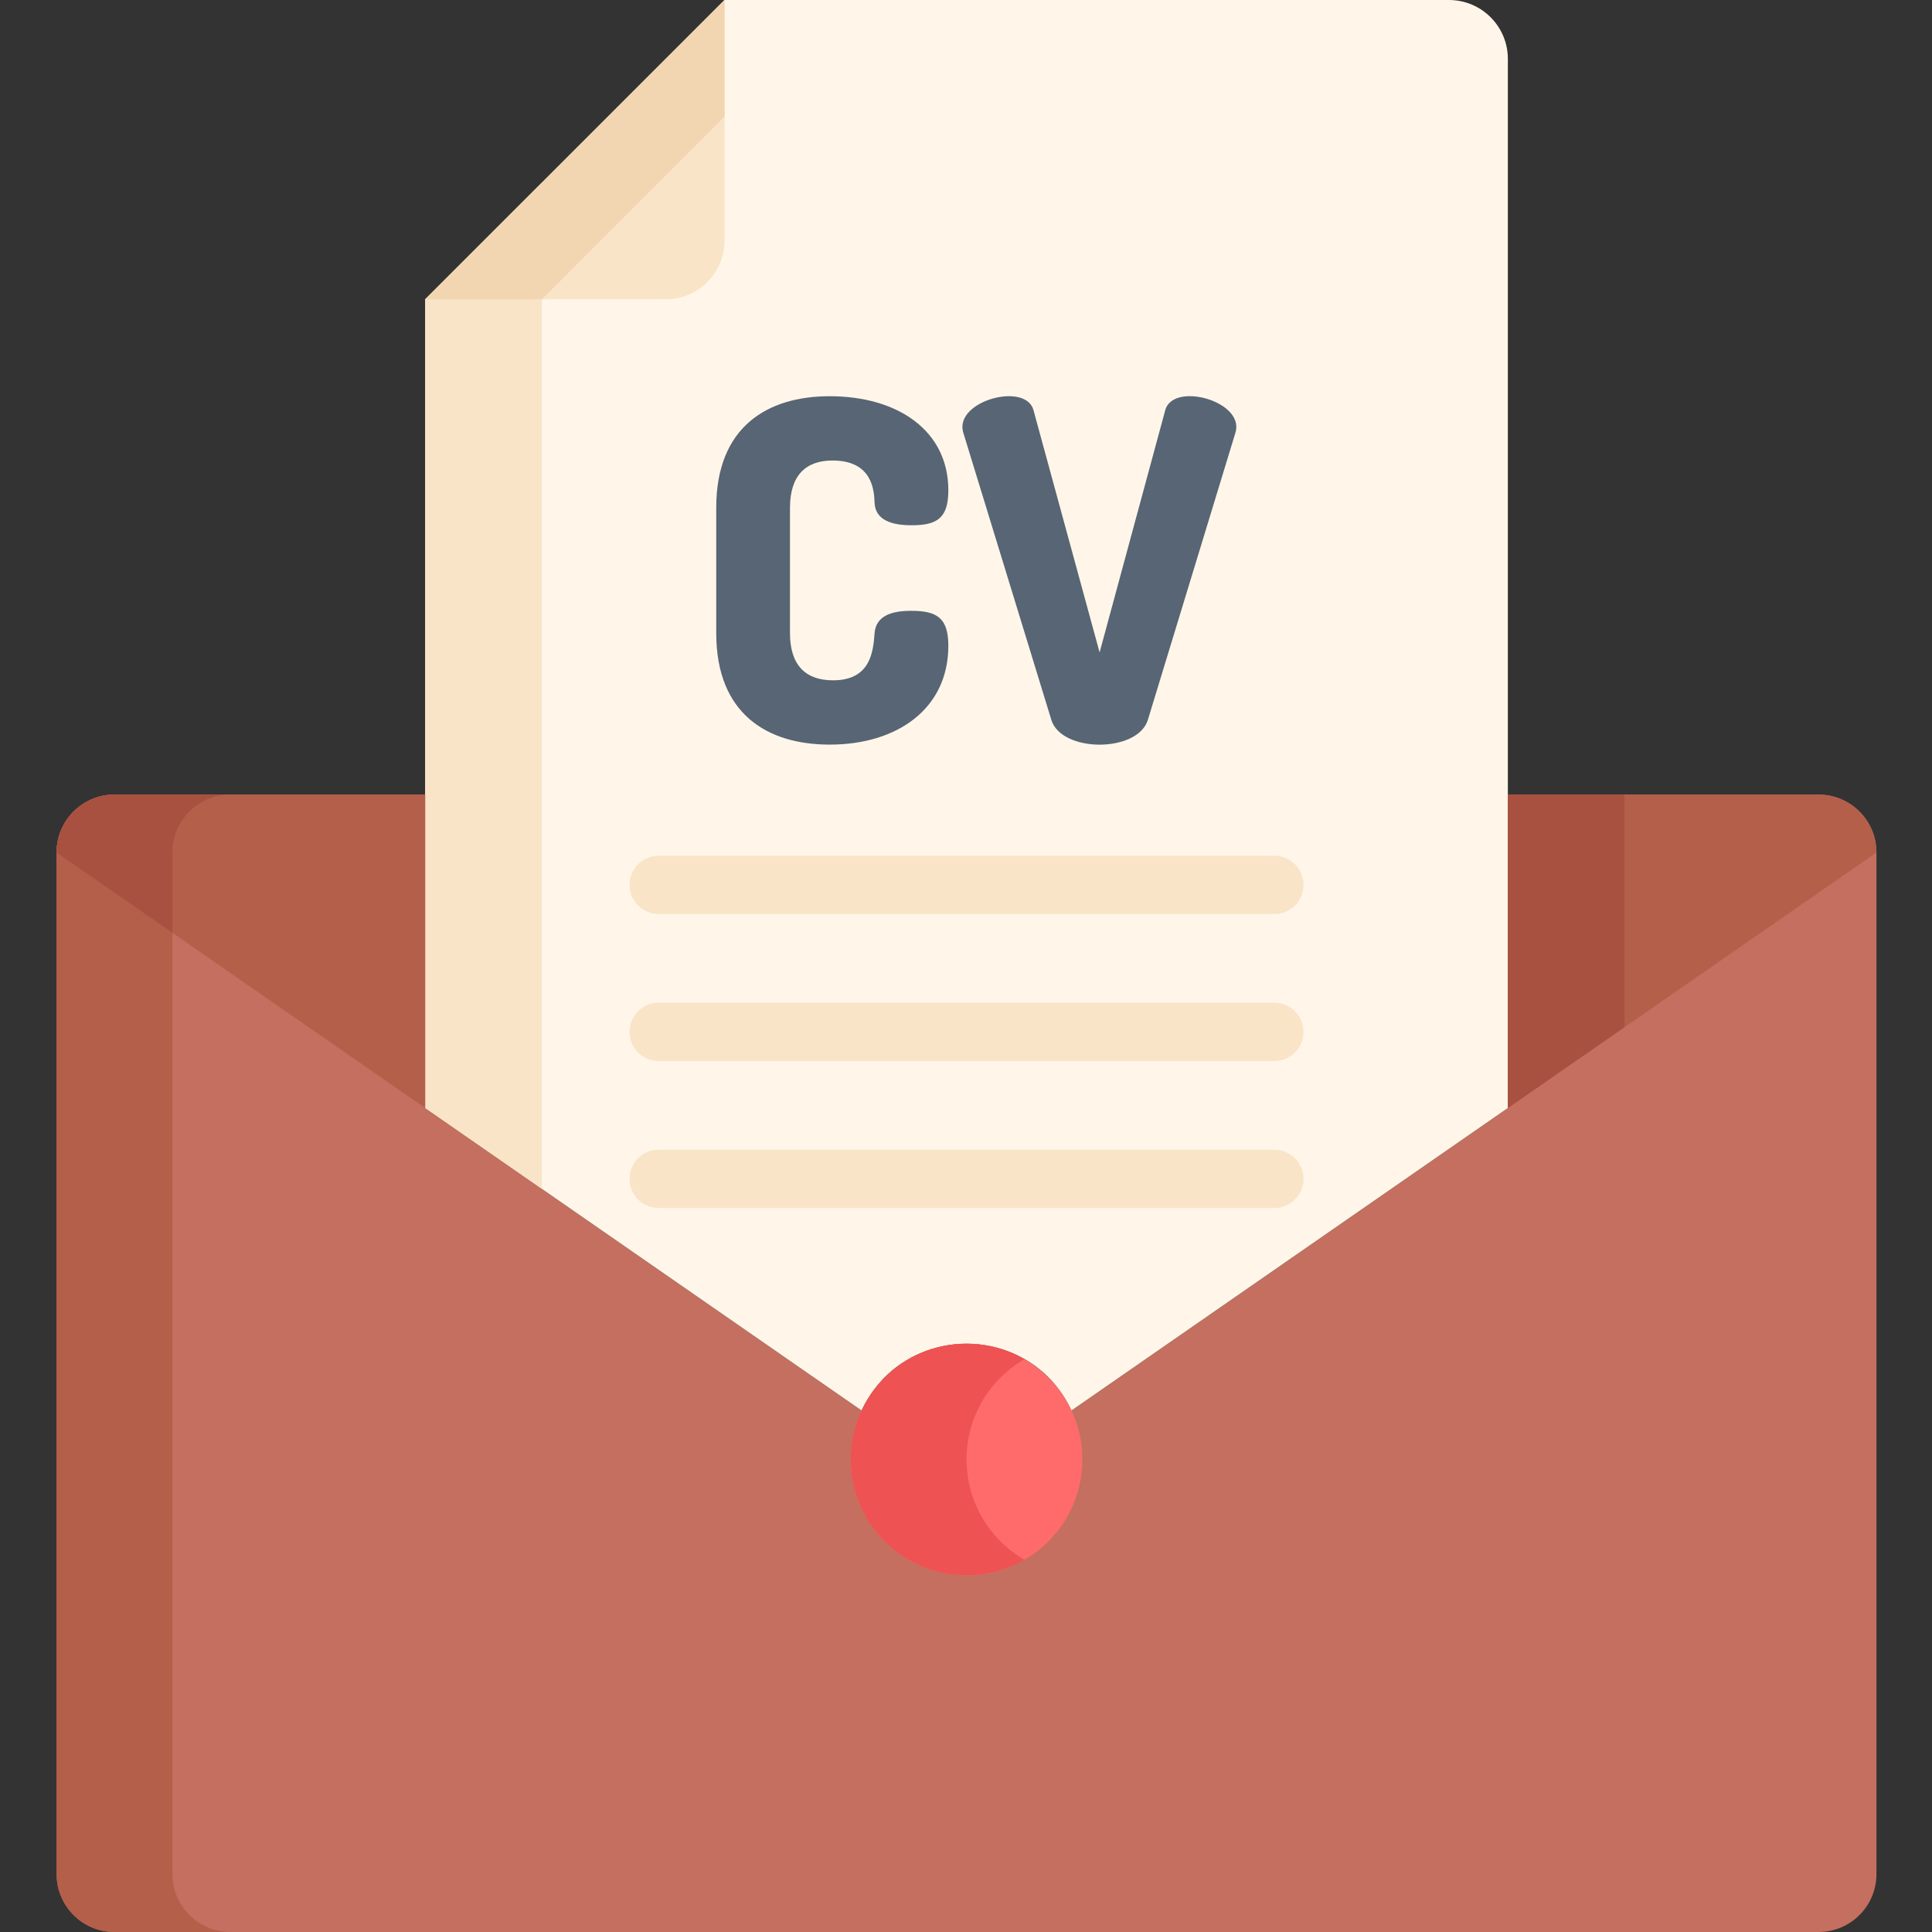 <svg height="512pt" viewBox="-15 0 512 512" width="512pt" xmlns="http://www.w3.org/2000/svg"><rect x="-15" y="0" width="512" height="512" fill="#333333" stroke="none"/><path d="m466.938 210.574h-82.34v83.059l-115.645 80.164c-4.891-10.457-15.504-17.707-27.812-17.707-12.305 0-22.918 7.25-27.809 17.707l-115.645-80.164v-83.059h-82.34c-8.477 0-15.348 6.871-15.348 15.344v270.738c0 8.473 6.871 15.344 15.348 15.344h451.59c8.477 0 15.344-6.871 15.344-15.344v-270.738c0-8.473-6.867-15.344-15.344-15.344zm0 0" fill="#c46f5f"/><path d="m30.691 496.656v-270.738c0-8.473 6.871-15.344 15.344-15.344h-30.688c-8.477 0-15.348 6.871-15.348 15.344v270.738c0 8.473 6.871 15.344 15.348 15.344h30.688c-8.473 0-15.344-6.871-15.344-15.344zm0 0" fill="#b45f4a"/><path d="m213.332 373.797c11.031-23.582 44.602-23.559 55.621 0l115.645-80.164c0-8.727 0-257.828 0-278.023 0-8.621-6.988-15.609-15.609-15.609h-191.98l-79.32 79.324v214.309zm0 0" fill="#fff6e9"/><path d="m128.594 48.414-30.906 30.91v214.309l30.906 21.422zm0 0" fill="#f9e4c7"/><path d="m271.832 386.781c0 16.949-13.738 30.691-30.691 30.691-16.949 0-30.691-13.742-30.691-30.691s13.742-30.691 30.691-30.691c16.953 0 30.691 13.742 30.691 30.691zm0 0" fill="#ff6b6b"/><path d="m241.141 386.781c0-11.359 6.176-21.266 15.348-26.574-4.516-2.613-9.754-4.117-15.348-4.117-16.949 0-30.691 13.742-30.691 30.691s13.742 30.691 30.691 30.691c5.594 0 10.832-1.504 15.348-4.117-9.172-5.309-15.348-15.215-15.348-26.574zm0 0" fill="#ee5253"/><path d="m384.598 293.633 97.684-67.715c0-8.473-6.867-15.344-15.344-15.344h-82.34zm0 0" fill="#b45f4a"/><path d="m415.508 210.574h-30.91v83.059l30.91-21.426zm0 0" fill="#a85140"/><path d="m97.684 293.633v-83.059h-82.336c-8.477 0-15.348 6.871-15.348 15.344zm0 0" fill="#b45f4a"/><path d="m30.691 247.191v-21.273c0-8.473 6.871-15.344 15.344-15.344h-30.688c-8.473 0-15.348 6.867-15.348 15.344zm0 0" fill="#a85140"/><path d="m97.684 79.324h63.715c8.621 0 15.609-6.988 15.609-15.613v-63.711zm0 0" fill="#f9e4c7"/><path d="m177.008 0-79.324 79.324h30.91l48.414-48.418zm0 0" fill="#f2d5b1"/><g fill="#f9e4c7"><path d="m322.727 242.23h-163.172c-4.266 0-7.727-3.461-7.727-7.727 0-4.27 3.461-7.727 7.727-7.727h163.172c4.27 0 7.727 3.457 7.727 7.727 0 4.266-3.457 7.727-7.727 7.727zm0 0"/><path d="m322.727 281.184h-163.172c-4.266 0-7.727-3.457-7.727-7.727s3.461-7.727 7.727-7.727h163.172c4.27 0 7.727 3.457 7.727 7.727s-3.457 7.727-7.727 7.727zm0 0"/><path d="m322.727 320.137h-163.172c-4.266 0-7.727-3.457-7.727-7.727 0-4.27 3.461-7.727 7.727-7.727h163.172c4.27 0 7.727 3.457 7.727 7.727 0 4.27-3.457 7.727-7.727 7.727zm0 0"/></g><path d="m205.629 122.039c-7.141 0-11.277 4.008-11.277 12.527v33.195c0 8.52 4.137 12.527 11.402 12.527 10.02 0 10.648-7.641 11.023-12.527.375-4.633 4.637-5.887 9.645-5.887 6.766 0 9.898 1.754 9.898 9.27 0 16.664-13.531 26.184-31.445 26.184-16.41 0-30.066-8.02-30.066-29.566v-33.195c0-21.547 13.656-29.566 30.066-29.566 17.914 0 31.445 9.02 31.445 24.93 0 7.52-3.133 9.27-9.77 9.27-5.266 0-9.523-1.375-9.773-5.887-.125-3.258-.5-11.273-11.148-11.273zm0 0" fill="#576574"/><path d="m240.199 114.398c-2.039-8.203 16.543-13.207 18.668-5.766l17.539 64.27 17.414-64.27c2.129-7.453 20.707-2.43 18.664 5.766l-23.301 76.414c-2.734 8.703-22.82 8.711-25.555 0zm0 0" fill="#576574"/></svg>